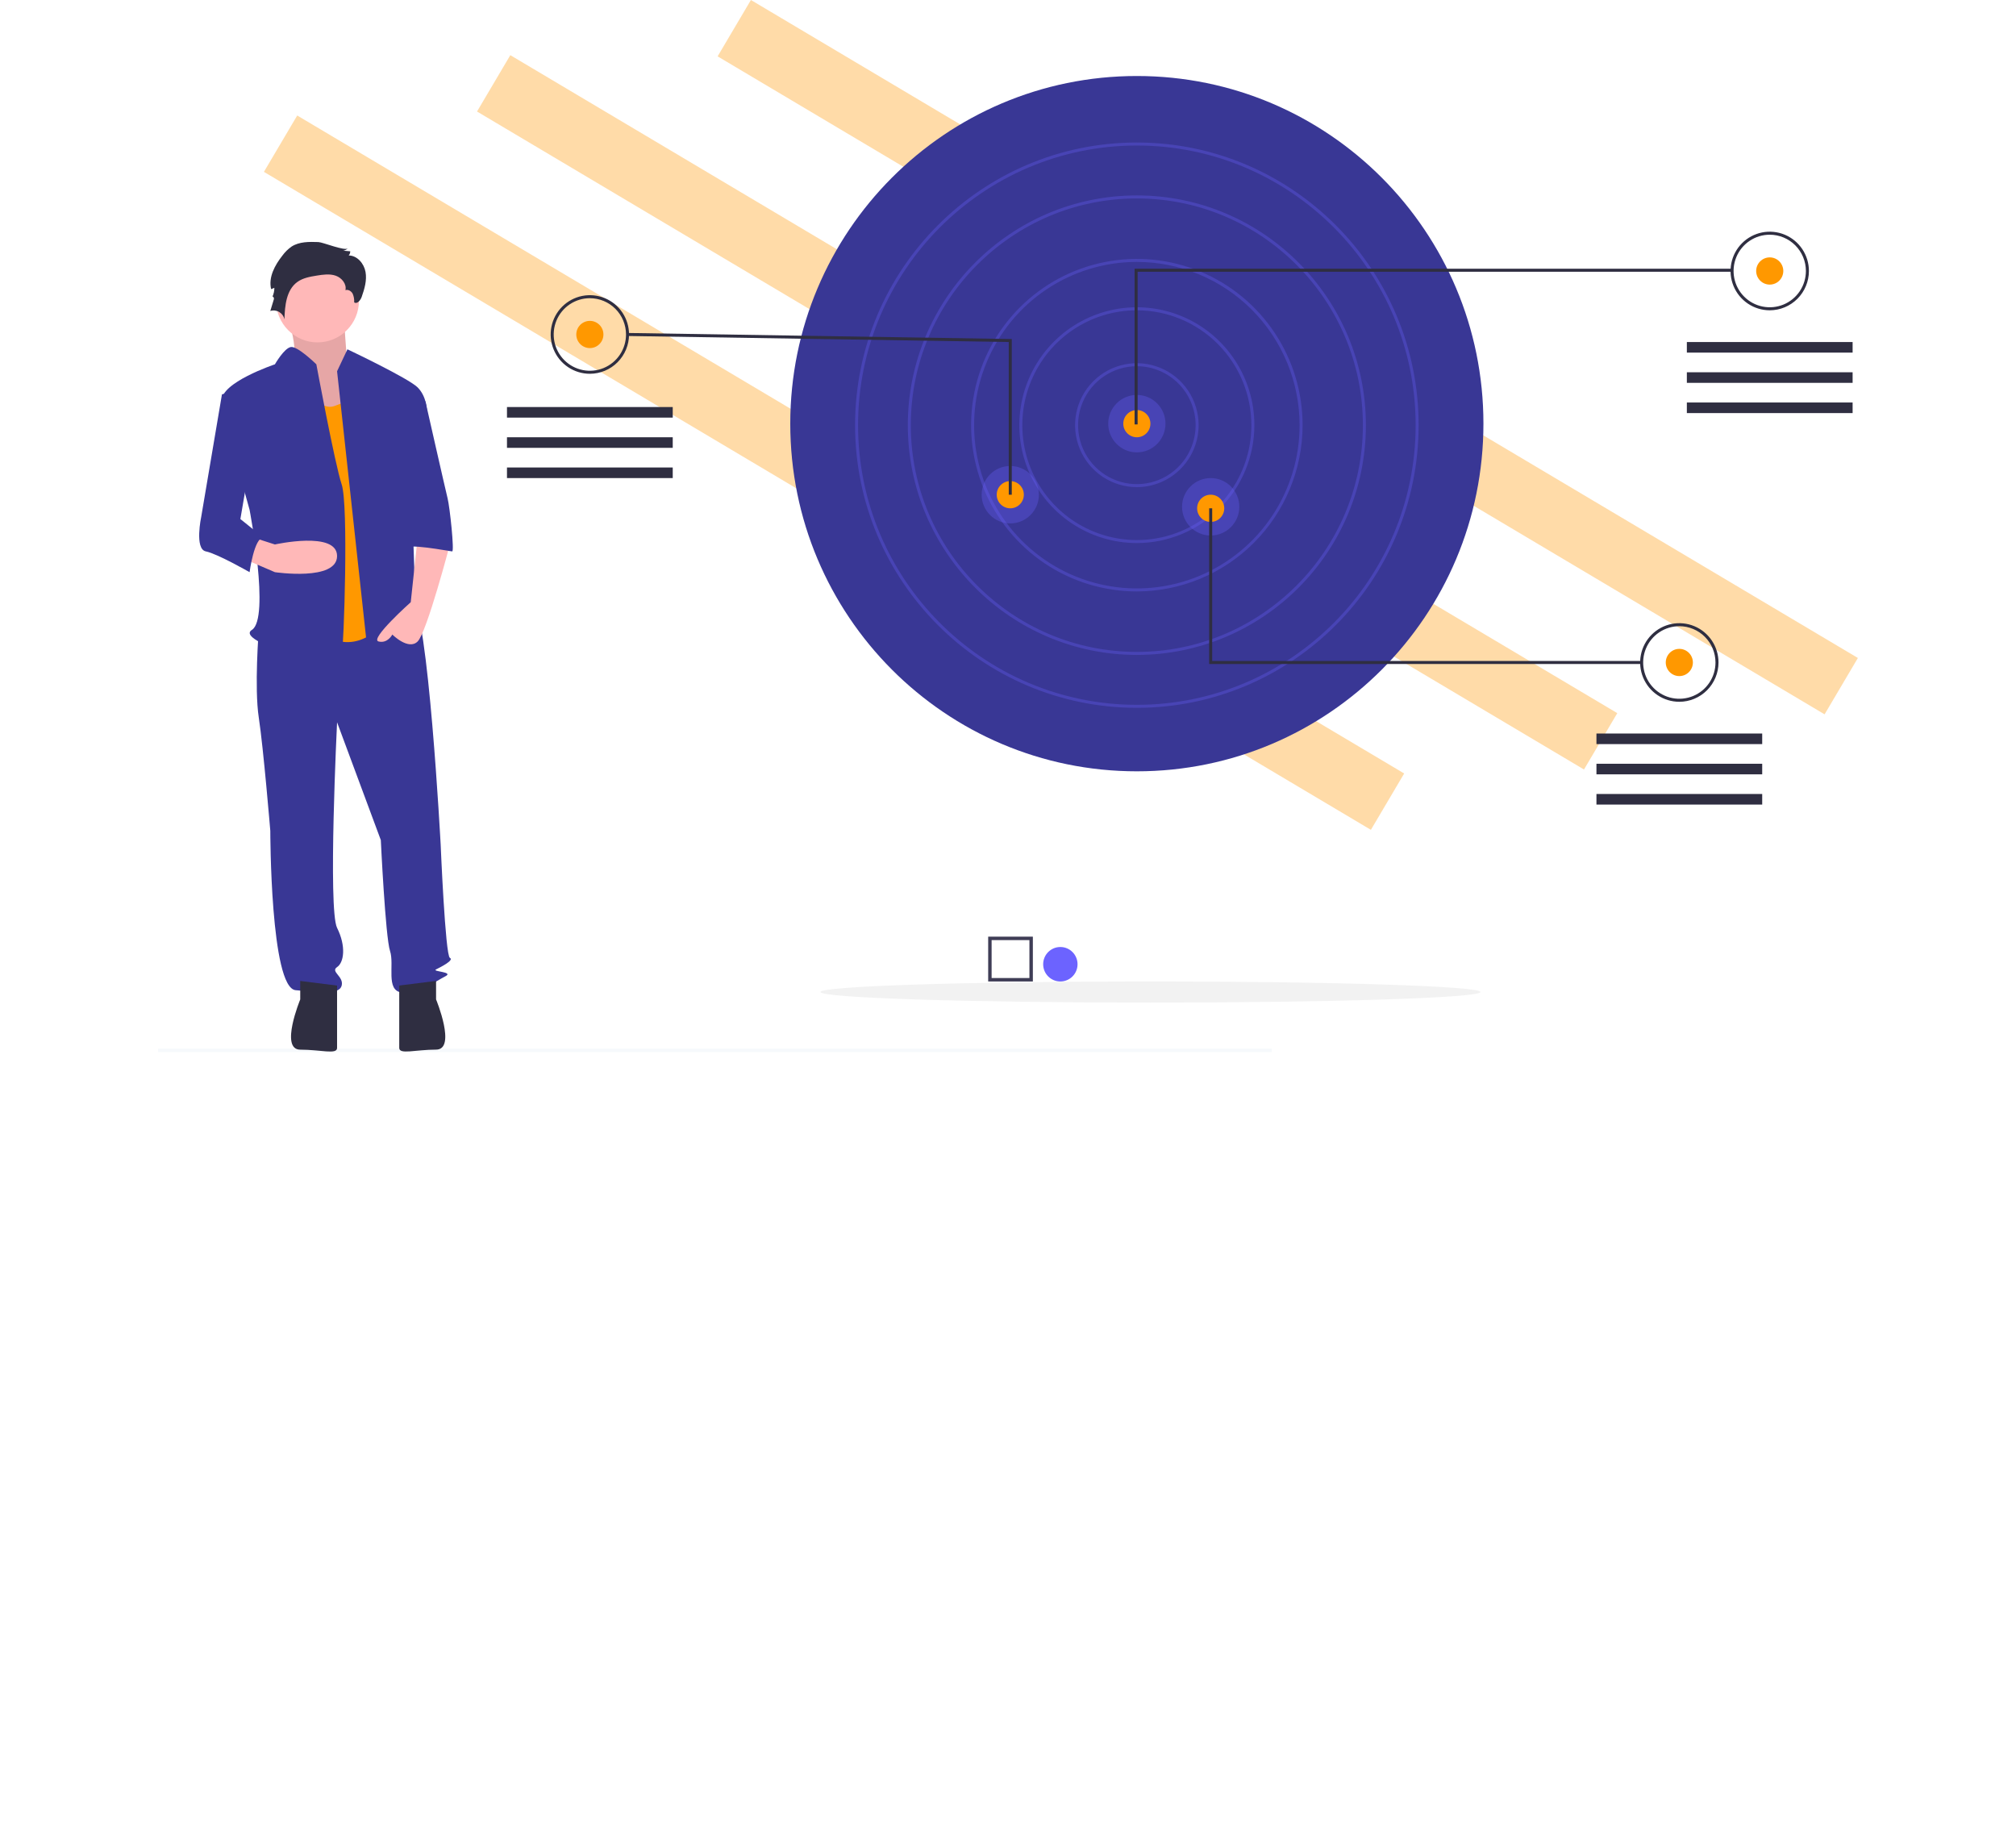 <svg width="756" height="686" viewBox="0 0 656 706" fill="none" xmlns="http://www.w3.org/2000/svg">
<rect width="656" height="706" fill="#ffff"/>
<g clip-path="url(#clip0)">
<path d="M655.996 253.898L228.78 -0.001L215.931 21.745L643.148 275.645L655.996 253.898Z" fill="#FF9800" fill-opacity="0.34"/>
<path d="M563.142 275.185L135.925 21.285L123.077 43.032L550.294 296.931L563.142 275.185Z" fill="#FF9800" fill-opacity="0.34"/>
<path d="M480.899 298.467L53.683 44.568L40.834 66.314L468.051 320.213L480.899 298.467Z" fill="#FF9800" fill-opacity="0.34"/>
<path d="M377.728 297.63C451.599 297.63 511.484 237.568 511.484 163.479C511.484 89.389 451.599 29.327 377.728 29.327C303.856 29.327 243.971 89.389 243.971 163.479C243.971 237.568 303.856 297.63 377.728 297.63Z" fill="#393795"/>
<path opacity="0.3" d="M377.728 187.976C373.012 187.976 368.402 186.573 364.481 183.946C360.56 181.318 357.504 177.583 355.699 173.213C353.894 168.844 353.422 164.035 354.342 159.397C355.262 154.758 357.533 150.497 360.868 147.152C364.202 143.808 368.451 141.53 373.076 140.608C377.701 139.685 382.495 140.158 386.852 141.968C391.209 143.778 394.933 146.843 397.553 150.776C400.173 154.709 401.571 159.332 401.571 164.062C401.564 170.402 399.05 176.481 394.58 180.964C390.11 185.447 384.049 187.969 377.728 187.976ZM377.728 141.315C373.242 141.315 368.857 142.649 365.127 145.148C361.397 147.648 358.49 151.2 356.774 155.357C355.057 159.513 354.608 164.087 355.483 168.5C356.358 172.912 358.518 176.966 361.69 180.147C364.862 183.328 368.903 185.495 373.303 186.372C377.702 187.25 382.263 186.8 386.407 185.078C390.551 183.356 394.093 180.441 396.586 176.7C399.078 172.959 400.408 168.561 400.408 164.062C400.401 158.031 398.01 152.249 393.758 147.985C389.506 143.72 383.741 141.321 377.728 141.315Z" fill="#6C63FF"/>
<path opacity="0.3" d="M377.728 209.557C368.756 209.557 359.986 206.889 352.526 201.89C345.067 196.89 339.253 189.785 335.82 181.472C332.386 173.159 331.488 164.011 333.238 155.186C334.989 146.361 339.309 138.255 345.653 131.892C351.996 125.53 360.079 121.197 368.878 119.441C377.677 117.686 386.798 118.587 395.086 122.03C403.375 125.474 410.459 131.305 415.444 138.786C420.428 146.268 423.089 155.064 423.089 164.062C423.075 176.124 418.291 187.688 409.788 196.217C401.284 204.746 389.754 209.543 377.728 209.557ZM377.728 119.734C368.986 119.734 360.441 122.333 353.173 127.204C345.904 132.075 340.239 138.998 336.894 147.098C333.549 155.198 332.674 164.111 334.379 172.71C336.084 181.309 340.294 189.207 346.475 195.407C352.656 201.606 360.531 205.828 369.105 207.538C377.679 209.249 386.565 208.371 394.641 205.016C402.717 201.661 409.62 195.979 414.477 188.689C419.333 181.4 421.925 172.829 421.925 164.062C421.912 152.309 417.251 141.042 408.966 132.732C400.68 124.421 389.446 119.747 377.728 119.734Z" fill="#6C63FF"/>
<path opacity="0.3" d="M377.728 228.221C365.075 228.221 352.707 224.458 342.187 217.409C331.668 210.359 323.468 200.338 318.627 188.615C313.785 176.891 312.518 163.991 314.986 151.545C317.455 139.099 323.547 127.667 332.494 118.694C341.44 109.722 352.838 103.611 365.248 101.135C377.657 98.66 390.519 99.93 402.208 104.786C413.897 109.643 423.888 117.866 430.917 128.417C437.946 138.968 441.698 151.372 441.698 164.062C441.679 181.072 434.933 197.38 422.94 209.408C410.948 221.436 394.688 228.202 377.728 228.221ZM377.728 101.069C365.305 101.069 353.162 104.764 342.834 111.685C332.505 118.607 324.455 128.445 319.701 139.956C314.947 151.466 313.704 164.132 316.127 176.351C318.55 188.571 324.532 199.795 333.316 208.605C342.1 217.414 353.291 223.414 365.474 225.844C377.658 228.275 390.286 227.028 401.763 222.26C413.239 217.492 423.049 209.418 429.95 199.059C436.851 188.7 440.535 176.521 440.535 164.062C440.516 147.361 433.893 131.35 422.118 119.54C410.344 107.731 394.379 101.088 377.728 101.069V101.069Z" fill="#6C63FF"/>
<path opacity="0.3" d="M377.728 252.719C328.986 252.719 289.332 212.948 289.332 164.062C289.332 115.177 328.986 75.405 377.728 75.405C426.469 75.405 466.123 115.177 466.123 164.062C466.123 212.948 426.469 252.719 377.728 252.719ZM377.728 76.572C329.627 76.572 290.495 115.82 290.495 164.062C290.495 212.304 329.627 251.552 377.728 251.552C425.828 251.552 464.96 212.304 464.96 164.062C464.96 115.82 425.828 76.572 377.728 76.572Z" fill="#6C63FF"/>
<path opacity="0.3" d="M377.728 273.133C317.763 273.133 268.978 224.204 268.978 164.062C268.978 103.92 317.763 54.991 377.728 54.991C437.693 54.991 486.477 103.92 486.477 164.062C486.477 224.204 437.693 273.133 377.728 273.133ZM377.728 56.158C318.404 56.158 270.141 104.563 270.141 164.062C270.141 223.561 318.404 271.966 377.728 271.966C437.051 271.966 485.314 223.561 485.314 164.062C485.314 104.563 437.051 56.158 377.728 56.158Z" fill="#6C63FF"/>
<path opacity="0.3" d="M377.728 174.561C383.83 174.561 388.777 169.599 388.777 163.479C388.777 157.358 383.83 152.397 377.728 152.397C371.625 152.397 366.678 157.358 366.678 163.479C366.678 169.599 371.625 174.561 377.728 174.561Z" fill="#6C63FF"/>
<path opacity="0.3" d="M406.223 206.64C412.326 206.64 417.273 201.679 417.273 195.558C417.273 189.438 412.326 184.476 406.223 184.476C400.121 184.476 395.174 189.438 395.174 195.558C395.174 201.679 400.121 206.64 406.223 206.64Z" fill="#6C63FF"/>
<path opacity="0.3" d="M328.877 201.974C334.98 201.974 339.927 197.013 339.927 190.892C339.927 184.772 334.98 179.81 328.877 179.81C322.775 179.81 317.828 184.772 317.828 190.892C317.828 197.013 322.775 201.974 328.877 201.974Z" fill="#6C63FF"/>
<path d="M377.728 168.728C380.618 168.728 382.962 166.378 382.962 163.479C382.962 160.58 380.618 158.229 377.728 158.229C374.837 158.229 372.494 160.58 372.494 163.479C372.494 166.378 374.837 168.728 377.728 168.728Z" fill="#FF9800"/>
<path d="M328.877 196.142C331.768 196.142 334.111 193.791 334.111 190.892C334.111 187.993 331.768 185.643 328.877 185.643C325.987 185.643 323.643 187.993 323.643 190.892C323.643 193.791 325.987 196.142 328.877 196.142Z" fill="#FF9800"/>
<path d="M406.223 201.391C409.114 201.391 411.457 199.041 411.457 196.142C411.457 193.242 409.114 190.892 406.223 190.892C403.333 190.892 400.99 193.242 400.99 196.142C400.99 199.041 403.333 201.391 406.223 201.391Z" fill="#FF9800"/>
<path d="M621.979 109.818C624.869 109.818 627.213 107.468 627.213 104.569C627.213 101.67 624.869 99.319 621.979 99.319C619.088 99.319 616.745 101.67 616.745 104.569C616.745 107.468 619.088 109.818 621.979 109.818Z" fill="#FF9800"/>
<path d="M378.018 163.77H376.855V103.694H607.731V104.861H378.018V163.77Z" fill="#2F2E41"/>
<path d="M621.979 119.734C618.988 119.734 616.065 118.844 613.578 117.178C611.092 115.512 609.154 113.143 608.009 110.372C606.865 107.601 606.565 104.552 607.149 101.61C607.732 98.668 609.172 95.966 611.287 93.846C613.401 91.725 616.096 90.28 619.029 89.695C621.962 89.11 625.002 89.41 627.765 90.558C630.528 91.706 632.889 93.65 634.551 96.144C636.212 98.637 637.099 101.569 637.099 104.569C637.094 108.589 635.5 112.444 632.665 115.287C629.831 118.13 625.987 119.729 621.979 119.734ZM621.979 90.57C619.218 90.57 616.52 91.391 614.224 92.93C611.929 94.468 610.14 96.654 609.084 99.212C608.027 101.77 607.751 104.584 608.29 107.3C608.828 110.015 610.157 112.509 612.109 114.467C614.061 116.425 616.548 117.758 619.256 118.298C621.963 118.838 624.769 118.561 627.32 117.502C629.87 116.442 632.05 114.648 633.584 112.346C635.117 110.044 635.936 107.337 635.936 104.569C635.932 100.857 634.46 97.299 631.843 94.675C629.227 92.051 625.679 90.575 621.979 90.57V90.57Z" fill="#2F2E41"/>
<path d="M587.086 260.884C589.976 260.884 592.32 258.534 592.32 255.635C592.32 252.736 589.976 250.385 587.086 250.385C584.195 250.385 581.852 252.736 581.852 255.635C581.852 258.534 584.195 260.884 587.086 260.884Z" fill="#FF9800"/>
<path d="M587.086 270.8C584.095 270.8 581.172 269.91 578.685 268.244C576.199 266.578 574.261 264.209 573.116 261.438C571.972 258.667 571.672 255.618 572.256 252.676C572.839 249.735 574.279 247.032 576.394 244.912C578.509 242.791 581.203 241.346 584.136 240.761C587.069 240.176 590.109 240.476 592.872 241.624C595.635 242.772 597.996 244.716 599.658 247.21C601.319 249.704 602.206 252.635 602.206 255.635C602.201 259.655 600.607 263.51 597.772 266.353C594.938 269.196 591.094 270.795 587.086 270.8ZM587.086 241.636C584.325 241.636 581.627 242.457 579.331 243.996C577.036 245.534 575.247 247.72 574.191 250.278C573.134 252.836 572.858 255.65 573.397 258.366C573.935 261.081 575.264 263.575 577.216 265.533C579.168 267.491 581.655 268.824 584.363 269.364C587.07 269.904 589.876 269.627 592.427 268.568C594.977 267.508 597.157 265.714 598.691 263.412C600.224 261.11 601.043 258.403 601.043 255.635C601.039 251.924 599.567 248.365 596.95 245.741C594.334 243.117 590.786 241.641 587.086 241.636Z" fill="#2F2E41"/>
<path d="M166.625 134.315C169.516 134.315 171.859 131.965 171.859 129.066C171.859 126.167 169.516 123.817 166.625 123.817C163.734 123.817 161.391 126.167 161.391 129.066C161.391 131.965 163.734 134.315 166.625 134.315Z" fill="#FF9800"/>
<path d="M166.625 144.231C163.634 144.231 160.711 143.341 158.224 141.675C155.738 140.009 153.8 137.64 152.656 134.869C151.511 132.098 151.212 129.049 151.795 126.107C152.379 123.166 153.819 120.464 155.933 118.343C158.048 116.222 160.742 114.778 163.675 114.192C166.608 113.607 169.648 113.908 172.411 115.055C175.174 116.203 177.536 118.147 179.197 120.641C180.858 123.135 181.745 126.067 181.745 129.066C181.741 133.087 180.146 136.941 177.312 139.784C174.477 142.627 170.634 144.226 166.625 144.231ZM166.625 115.068C163.864 115.068 161.166 115.889 158.871 117.427C156.575 118.965 154.786 121.151 153.73 123.709C152.674 126.267 152.397 129.081 152.936 131.797C153.474 134.512 154.804 137.007 156.756 138.964C158.708 140.922 161.195 142.255 163.902 142.795C166.609 143.336 169.416 143.058 171.966 141.999C174.516 140.939 176.696 139.145 178.23 136.843C179.764 134.541 180.582 131.835 180.582 129.066C180.578 125.355 179.106 121.797 176.489 119.172C173.873 116.548 170.325 115.072 166.625 115.068V115.068Z" fill="#2F2E41"/>
<path d="M329.459 190.893H328.296V131.973L181.155 129.649L181.173 128.483L329.459 130.825V190.893Z" fill="#2F2E41"/>
<path d="M572.547 256.218H405.642V196.142H406.805V255.052H572.547V256.218Z" fill="#2F2E41"/>
<path d="M653.964 131.982H589.993V136.065H653.964V131.982Z" fill="#2F2E41"/>
<path d="M653.964 143.648H589.993V147.73H653.964V143.648Z" fill="#2F2E41"/>
<path d="M653.964 155.313H589.993V159.396H653.964V155.313Z" fill="#2F2E41"/>
<path d="M619.071 283.048H555.1V287.131H619.071V283.048Z" fill="#2F2E41"/>
<path d="M619.071 294.714H555.1V298.797H619.071V294.714Z" fill="#2F2E41"/>
<path d="M619.071 306.379H555.1V310.462H619.071V306.379Z" fill="#2F2E41"/>
<path d="M198.61 157.063H134.64V161.146H198.61V157.063Z" fill="#2F2E41"/>
<path d="M198.61 168.728H134.64V172.811H198.61V168.728Z" fill="#2F2E41"/>
<path d="M198.61 180.393H134.64V184.476H198.61V180.393Z" fill="#2F2E41"/>
<path d="M382.962 386.874C453.3 386.874 510.321 385.046 510.321 382.791C510.321 380.537 453.3 378.709 382.962 378.709C312.623 378.709 255.602 380.537 255.602 382.791C255.602 385.046 312.623 386.874 382.962 386.874Z" fill="#F2F2F2"/>
<path d="M429.786 404.67H0V406H429.786V404.67Z" fill="#F6F9FC"/>
<path d="M49.075 119.196C49.075 119.196 55.162 136.574 51.416 139.247C47.67 141.921 64.06 163.754 64.06 163.754L83.728 158.407L72.957 140.139C72.957 140.139 71.552 121.87 71.552 119.196C71.552 116.523 49.075 119.196 49.075 119.196Z" fill="#FFB8B8"/>
<path opacity="0.1" d="M49.075 119.196C49.075 119.196 55.162 136.574 51.416 139.247C47.67 141.921 64.06 163.754 64.06 163.754L83.728 158.407L72.957 140.139C72.957 140.139 71.552 121.87 71.552 119.196C71.552 116.523 49.075 119.196 49.075 119.196Z" fill="black"/>
<path d="M38.856 243.068C38.856 243.068 37.079 265.347 38.856 276.932C40.633 288.517 43.299 320.599 43.299 320.599C43.299 320.599 43.299 381.198 53.073 382.089C62.847 382.98 69.955 383.872 70.844 380.307C71.732 376.742 66.401 374.96 69.067 373.178C71.732 371.395 72.621 365.157 69.067 358.028C65.513 350.899 69.067 278.714 69.067 278.714L85.949 324.164C85.949 324.164 87.726 361.593 89.503 366.939C91.28 372.286 87.726 382.089 93.946 382.98C100.166 383.872 107.274 378.525 110.828 376.742C114.382 374.96 105.497 374.96 107.274 374.069C109.051 373.178 114.382 370.504 112.605 369.613C110.828 368.722 109.051 325.946 109.051 325.946C109.051 325.946 104.164 234.602 97.944 231.037C91.724 227.473 87.726 233.612 87.726 233.612L38.856 243.068Z" fill="#393795"/>
<path d="M54.85 378.525V385.654C54.85 385.654 46.853 405.034 54.85 405.034C62.847 405.034 69.067 407.042 69.067 404.368V380.307L54.85 378.525Z" fill="#2F2E41"/>
<path d="M107.274 378.512V385.641C107.274 385.641 115.271 405.021 107.274 405.021C99.277 405.021 93.057 407.029 93.057 404.356V380.294L107.274 378.512Z" fill="#2F2E41"/>
<path d="M61.514 132.118C70.347 132.118 77.508 124.936 77.508 116.077C77.508 107.218 70.347 100.036 61.514 100.036C52.681 100.036 45.52 107.218 45.52 116.077C45.52 124.936 52.681 132.118 61.514 132.118Z" fill="#FFB8B8"/>
<path d="M56.627 145.931C56.627 145.931 61.07 159.299 68.178 156.625L75.287 153.952L87.726 239.503C87.726 239.503 77.952 253.762 63.736 244.85C49.519 235.939 56.627 145.931 56.627 145.931Z" fill="#FF9800"/>
<path d="M69.067 143.258L73.065 134.792C73.065 134.792 96.611 145.931 100.166 149.496C103.72 153.06 103.72 158.407 103.72 158.407L97.5 180.687C97.5 180.687 99.277 229.7 99.277 231.483C99.277 233.265 105.497 243.068 101.054 239.503C96.611 235.939 95.723 232.374 92.169 237.721C88.615 243.068 80.618 249.306 80.618 249.306L69.067 143.258Z" fill="#393795"/>
<path d="M100.166 207.421L97.5 232.374C97.5 232.374 81.506 246.633 85.06 247.524C88.615 248.415 90.392 244.85 90.392 244.85C90.392 244.85 96.611 251.088 100.166 247.524C103.72 243.959 112.605 210.095 112.605 210.095L100.166 207.421Z" fill="#FFB8B8"/>
<path d="M61.855 93.407C58.309 93.28 54.515 93.217 51.525 95.133C50.15 96.095 48.944 97.279 47.956 98.638C45.044 102.33 42.528 106.974 43.61 111.555L44.866 111.063C44.866 112.286 44.595 113.493 44.073 114.598C44.249 114.082 44.842 114.916 44.683 115.438L43.3 119.991C43.871 119.814 44.474 119.76 45.068 119.831C45.662 119.903 46.234 120.099 46.748 120.406C47.262 120.714 47.705 121.126 48.05 121.616C48.395 122.106 48.633 122.664 48.75 123.252C48.908 117.964 49.455 111.9 53.732 108.804C55.889 107.242 58.619 106.766 61.245 106.342C63.669 105.952 66.209 105.579 68.529 106.379C70.85 107.18 72.826 109.56 72.3 111.964C73.37 111.594 74.567 112.342 75.096 113.346C75.544 114.393 75.74 115.531 75.669 116.669C76.809 117.477 78.107 115.872 78.572 114.551C79.664 111.45 80.633 108.149 80.046 104.914C79.458 101.679 76.829 98.587 73.551 98.576C73.949 98.138 74.161 97.561 74.143 96.969L71.44 96.74C72.126 96.642 72.757 96.308 73.225 95.796C72.14 96.993 63.609 93.47 61.855 93.407Z" fill="#2F2E41"/>
<path d="M61.07 140.584C61.07 140.584 53.837 133.475 51.233 133.911C48.63 134.346 45.076 140.584 45.076 140.584C45.076 140.584 23.751 147.713 24.64 154.843C25.528 161.972 35.302 196.727 35.302 196.727C35.302 196.727 43.299 238.612 36.191 243.068C29.082 247.524 69.955 259.109 70.844 253.762C71.732 248.415 73.509 194.945 70.844 186.925C68.178 178.904 61.07 140.584 61.07 140.584Z" fill="#393795"/>
<path d="M32.637 215.442L45.076 220.789C45.076 220.789 69.067 224.353 69.067 214.551C69.067 204.748 45.076 210.095 45.076 210.095L37.079 207.53L32.637 215.442Z" fill="#FFB8B8"/>
<path d="M92.169 154.843H103.156C103.156 154.843 110.828 188.707 111.717 192.272C112.605 195.836 114.382 212.768 113.494 212.768C112.605 212.768 94.834 209.204 94.834 211.877L92.169 154.843Z" fill="#393795"/>
<path d="M35.302 149.496L24.64 152.169L16.643 199.401C16.643 199.401 13.977 211.877 18.42 212.768C22.863 213.66 35.302 220.789 35.302 220.789C35.302 220.789 37.079 207.421 40.633 207.421L31.748 200.292L37.079 169.101L35.302 149.496Z" fill="#393795"/>
<path d="M337.594 378.726H320.349V361.431H337.594V378.726ZM321.676 377.396H336.267V362.762H321.676V377.396Z" fill="#3F3D56"/>
<path d="M348.206 378.727C351.869 378.727 354.838 375.748 354.838 372.074C354.838 368.401 351.869 365.422 348.206 365.422C344.543 365.422 341.573 368.401 341.573 372.074C341.573 375.748 344.543 378.727 348.206 378.727Z" fill="#6C63FF"/>
</g>
<defs>
<clipPath id="clip0">
<rect width="656" height="406" fill="white"/>
</clipPath>
</defs>
</svg>
